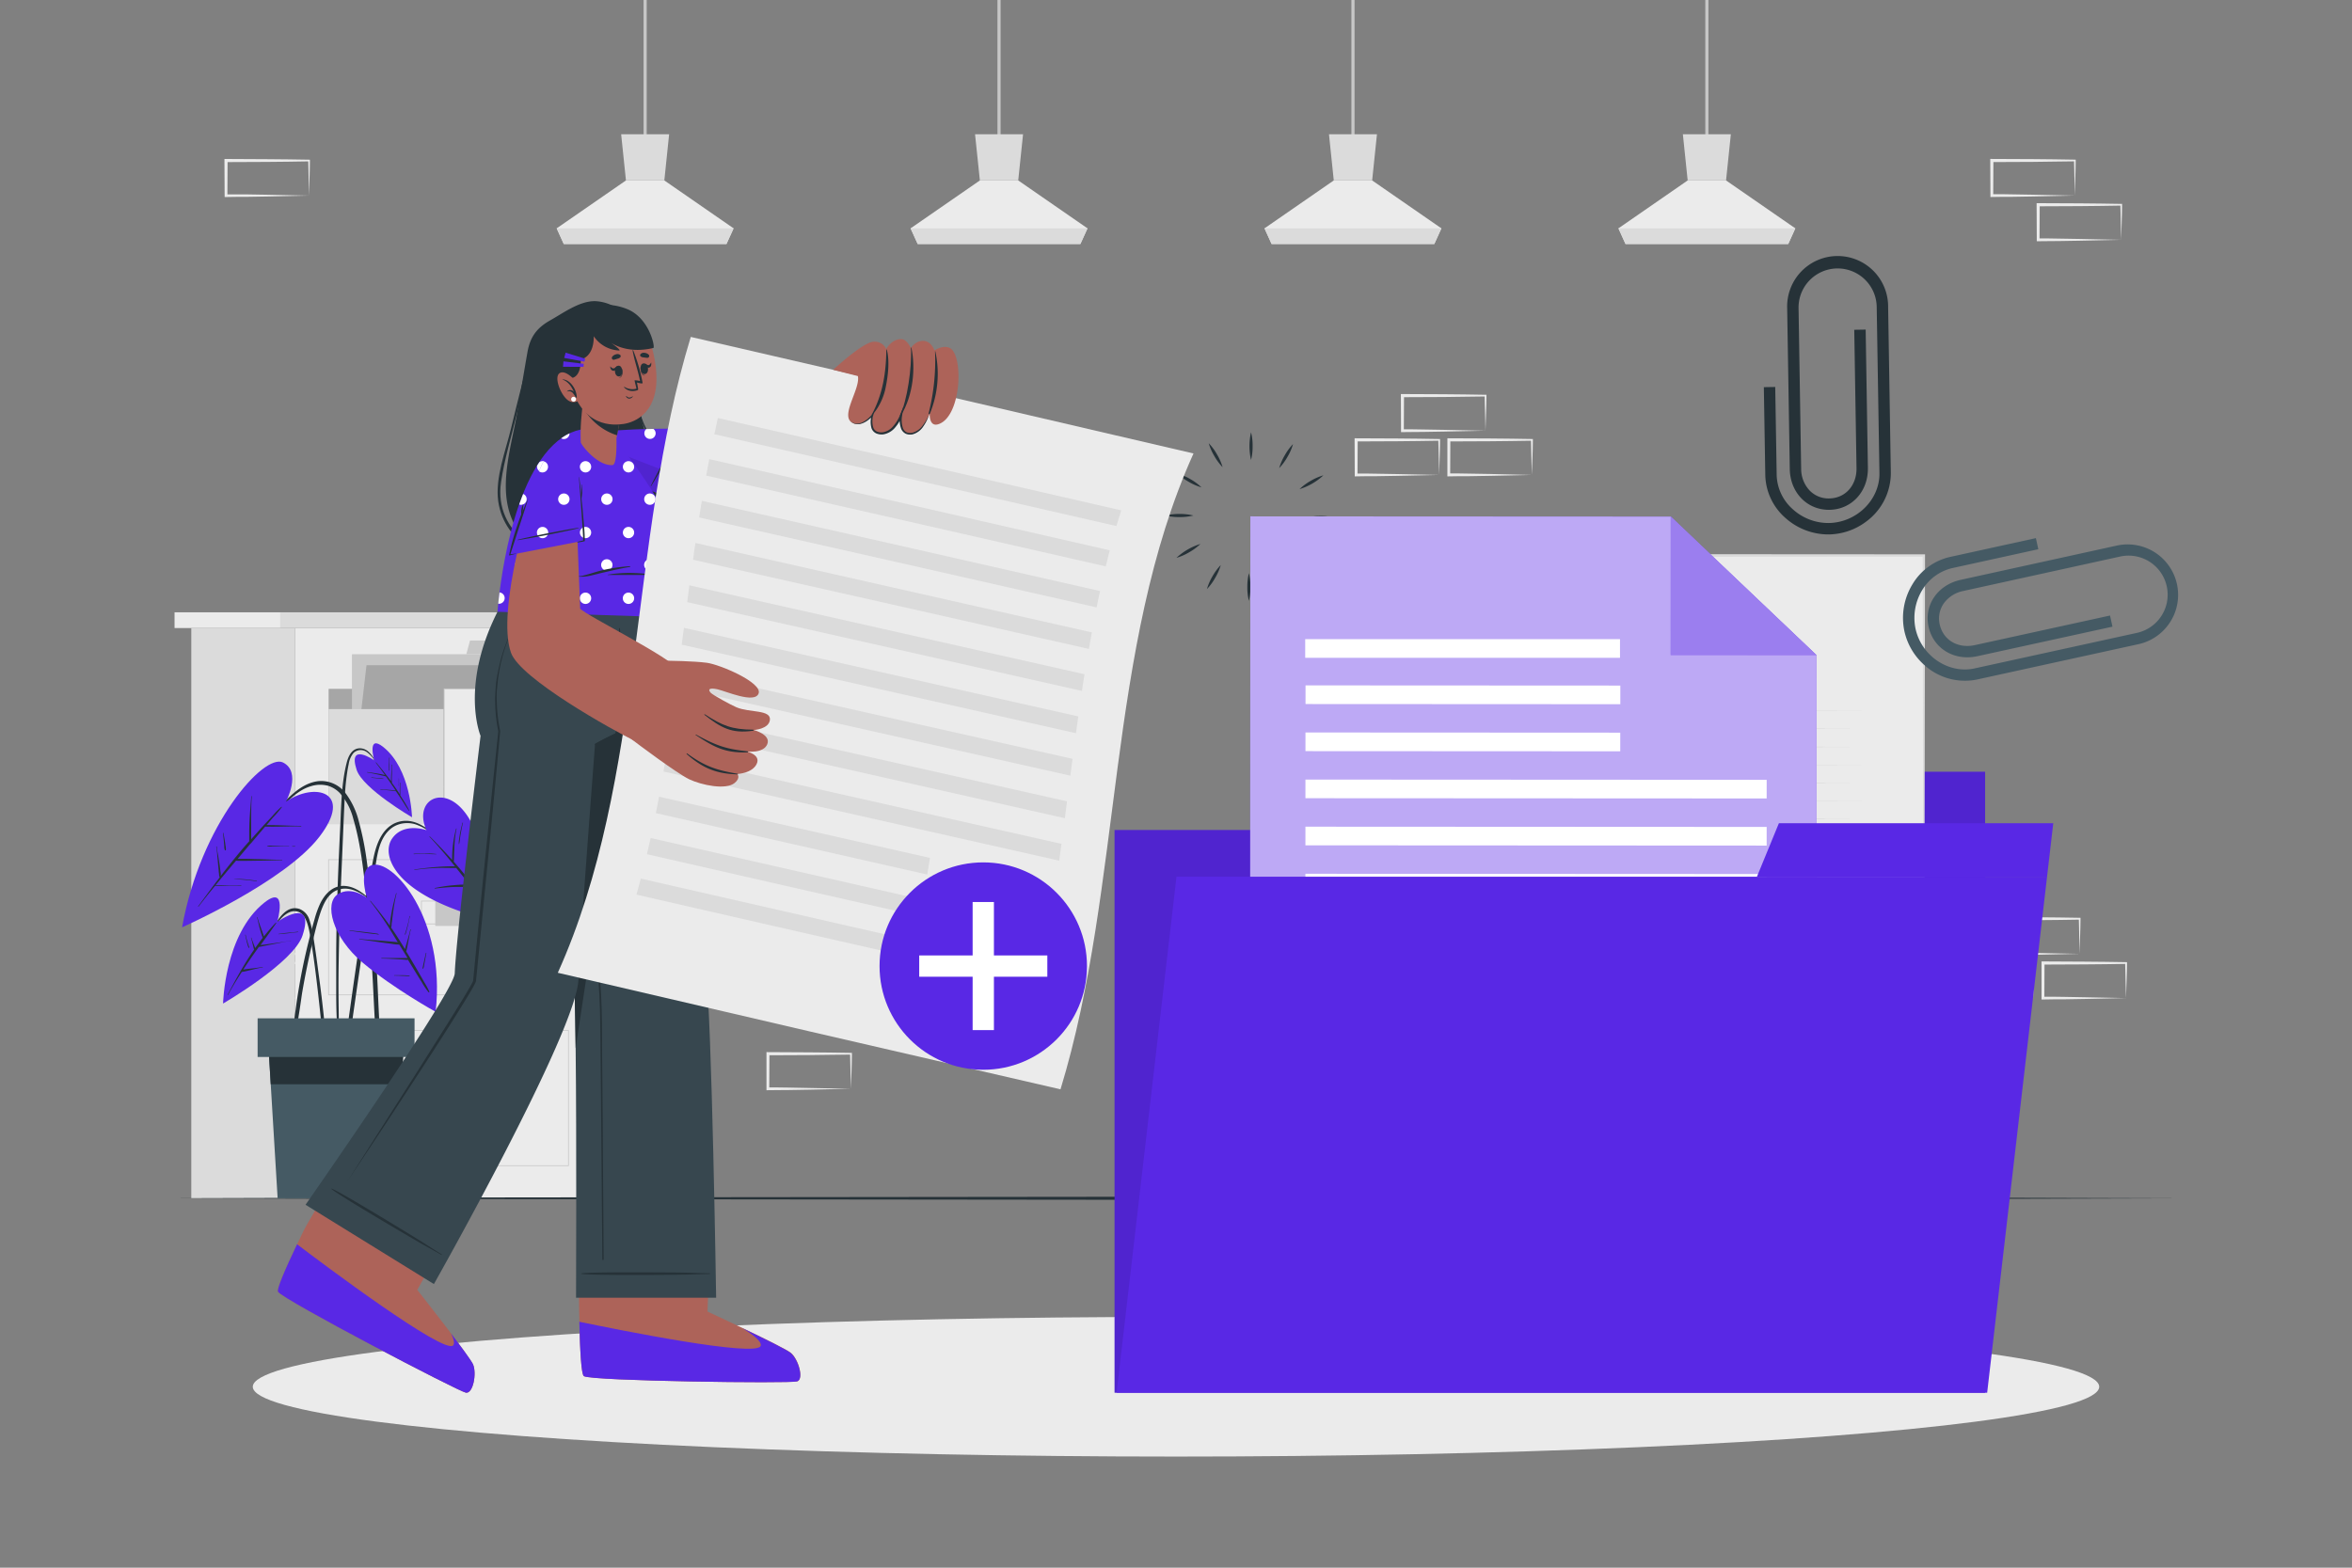 <svg xmlns="http://www.w3.org/2000/svg" viewBox="0 0 750 500"><rect x="0" y="0" width="750" height="500" fill="#808080" stroke="none"/><g id="freepik--background-complete--inject-2"><path d="M663.16,304.22,650,304.5l-6.66.11c-2.22.05-4.46,0-6.69.06h-.44v-.45L636.18,293v-.5h.5l13.24.06c4.41,0,8.83.11,13.24.16h.27V293c0,1.9-.08,3.79-.13,5.66Zm0,0-.14-5.65c0-1.86-.11-3.7-.13-5.54l.27.28c-4.41.05-8.83.16-13.24.16l-13.24.06.5-.5-.06,11.19-.44-.44c2.18,0,4.36,0,6.54.05l6.58.12Z" style="fill:#ebebeb"></path><path d="M648.39,318.33l-13.13.28-6.66.11c-2.22,0-4.46,0-6.69.06h-.45v-.45l-.05-11.19v-.5h.5l13.24.07c4.41,0,8.82.11,13.24.16h.27v.27c0,1.9-.09,3.79-.13,5.66Zm0,0-.14-5.65c0-1.86-.12-3.7-.14-5.54l.28.28c-4.42.05-8.83.16-13.24.16l-13.24.06.5-.5-.06,11.19-.44-.44c2.18,0,4.35,0,6.54.05l6.58.12Z" style="fill:#ebebeb"></path><path d="M113.32,304.22l-13.12.28-6.66.11c-2.23.05-4.47,0-6.7.06H86.4v-.45L86.34,293v-.5h.5l13.24.06c4.41,0,8.83.11,13.24.16h.28V293c0,1.9-.08,3.79-.13,5.66Zm0,0-.14-5.65c-.05-1.86-.11-3.7-.13-5.54l.27.28c-4.41.05-8.83.16-13.24.16l-13.24.06.5-.5,0,11.19-.45-.44c2.18,0,4.36,0,6.55.05L100,304Z" style="fill:#ebebeb"></path><path d="M98.55,318.33l-13.13.28-6.66.11c-2.22,0-4.46,0-6.69.06h-.44v-.45l-.05-11.19v-.5h.5l13.24.07c4.41,0,8.83.11,13.24.16h.28v.27c0,1.9-.08,3.79-.13,5.66Zm0,0-.14-5.65c0-1.86-.11-3.7-.13-5.54l.27.28c-4.41.05-8.83.16-13.24.16l-13.24.06.5-.5-.06,11.19-.44-.44c2.18,0,4.36,0,6.54.05l6.58.12Z" style="fill:#ebebeb"></path><path d="M677.93,318.33l-13.12.28-6.66.11c-2.23,0-4.47,0-6.7.06H651v-.45l0-11.19v-.5h.5l13.24.07c4.41,0,8.83.11,13.24.16h.28v.27c0,1.9-.08,3.79-.13,5.66Zm0,0-.14-5.65c0-1.86-.11-3.7-.13-5.54l.27.28c-4.41.05-8.83.16-13.24.16l-13.24.06.5-.5-.05,11.19-.45-.44c2.18,0,4.36,0,6.55.05l6.58.12Z" style="fill:#ebebeb"></path><path d="M473.69,137.37l-13.13.28-6.66.11c-2.22.05-4.46,0-6.69.06h-.45v-.45l-.05-11.19v-.5h.5l13.24.06c4.41,0,8.83.12,13.24.17H474v.27c0,1.9-.08,3.79-.13,5.65Zm0,0-.14-5.65c-.05-1.87-.12-3.71-.13-5.54l.27.27c-4.41,0-8.83.16-13.24.17l-13.24.06.5-.5-.06,11.19-.44-.45c2.18,0,4.36,0,6.54.06l6.58.11Z" style="fill:#ebebeb"></path><path d="M458.92,151.48l-13.13.28-6.66.11c-2.22,0-4.46,0-6.69.06H432v-.45l-.05-11.19v-.5h.51l13.24.06c4.41,0,8.82.12,13.24.17h.27v.27c0,1.9-.09,3.79-.13,5.65Zm0,0-.14-5.65c0-1.87-.12-3.71-.14-5.54l.28.27c-4.42.05-8.83.16-13.24.17l-13.24.06.5-.5-.06,11.19-.44-.45c2.18,0,4.35,0,6.54.06l6.58.11Z" style="fill:#ebebeb"></path><path d="M488.46,151.48l-13.12.28-6.67.11c-2.22,0-4.46,0-6.69.06h-.44v-.45l0-11.19v-.5h.5l13.24.06c4.41,0,8.83.12,13.24.17h.28v.27c0,1.9-.08,3.79-.13,5.65Zm0,0-.14-5.65c-.05-1.87-.11-3.71-.13-5.54l.27.27c-4.41.05-8.83.16-13.24.17l-13.24.06.5-.5-.05,11.19L462,151c2.18,0,4.36,0,6.55.06l6.57.11Z" style="fill:#ebebeb"></path><path d="M149.67,245.11l-13.13.28-6.66.11c-2.22,0-4.46,0-6.69.05h-.45v-.45l0-11.19v-.5h.5l13.24.06c4.41,0,8.82.11,13.24.16h.27v.27c0,1.9-.09,3.78-.13,5.65Zm0,0-.14-5.66c-.05-1.86-.12-3.7-.14-5.53l.28.27c-4.42.05-8.83.16-13.24.16l-13.24.07.5-.5-.06,11.19-.44-.45c2.18,0,4.36,0,6.54.06l6.58.11Z" style="fill:#ebebeb"></path><path d="M271.34,347.26l-13.13.28-6.66.11c-2.22.05-4.46,0-6.69.06h-.45v-.45l0-11.19v-.5h.5l13.24.07c4.41,0,8.83.11,13.24.16h.27v.27c0,1.9-.08,3.79-.13,5.66Zm0,0-.14-5.65c-.05-1.86-.11-3.71-.13-5.54l.27.28c-4.41,0-8.83.15-13.24.16l-13.24.06.5-.5-.06,11.19-.44-.44c2.18,0,4.36,0,6.54.05L258,347Z" style="fill:#ebebeb"></path><path d="M661.63,62.38l-13.13.28-6.66.11c-2.22,0-4.46,0-6.69.06h-.45v-.45l-.05-11.19v-.5h.5l13.24.06c4.41,0,8.82.12,13.24.17h.27v.27c0,1.9-.08,3.79-.13,5.65Zm0,0-.14-5.65c0-1.87-.12-3.71-.14-5.54l.28.27c-4.42,0-8.83.16-13.24.17l-13.24.06.5-.5-.06,11.19-.44-.45c2.18,0,4.36,0,6.54.06l6.58.11Z" style="fill:#ebebeb"></path><path d="M676.4,76.49l-13.13.28-6.66.11c-2.22.05-4.46,0-6.69.06h-.44v-.45l-.05-11.19v-.5h.5l13.24.06c4.41,0,8.83.12,13.24.17h.28v.27c0,1.9-.08,3.79-.13,5.65Zm0,0-.14-5.65c0-1.87-.11-3.71-.13-5.54l.27.27c-4.41.05-8.83.16-13.24.17l-13.24.06.5-.5-.06,11.19-.44-.45c2.18,0,4.36,0,6.54.06l6.58.11Z" style="fill:#ebebeb"></path><path d="M98.55,62.39l-13.13.28-6.66.11c-2.22,0-4.46,0-6.69.06h-.44v-.45L71.57,51.2v-.5h.5l13.24.07c4.41,0,8.83.11,13.24.16h.28v.27c0,1.9-.08,3.79-.13,5.66Zm0,0-.14-5.65c0-1.86-.11-3.71-.13-5.54l.27.27c-4.41.06-8.83.16-13.24.17l-13.24.06.5-.5-.06,11.19L72.07,62c2.18,0,4.36,0,6.54,0l6.58.11Z" style="fill:#ebebeb"></path><rect x="94.13" y="200.31" width="97.79" height="181.87" transform="translate(286.05 582.49) rotate(180)" style="fill:#ebebeb"></rect><rect x="89.39" y="195.29" width="107.26" height="5.02" transform="translate(286.05 395.6) rotate(180)" style="fill:#dbdbdb"></rect><rect x="55.66" y="195.29" width="33.73" height="5.02" transform="translate(145.05 395.6) rotate(180)" style="fill:#ebebeb"></rect><rect x="61" y="200.31" width="33.13" height="181.87" transform="translate(155.13 582.49) rotate(180)" style="fill:#dbdbdb"></rect><rect x="104.78" y="274.18" width="76.49" height="43.12" transform="translate(286.05 591.48) rotate(180)" style="fill:none;stroke:#c7c7c7;stroke-miterlimit:10;stroke-width:0.25px"></rect><rect x="138.79" y="286.73" width="14.94" height="8.59" transform="translate(292.53 582.05) rotate(180)" style="fill:#c7c7c7"></rect><rect x="134.38" y="287.38" width="14.94" height="7.29" transform="translate(283.7 582.05) rotate(180)" style="fill:none;stroke:#c7c7c7;stroke-miterlimit:10;stroke-width:0.25px"></rect><rect x="104.78" y="328.66" width="76.49" height="43.12" transform="translate(286.05 700.44) rotate(180)" style="fill:none;stroke:#c7c7c7;stroke-miterlimit:10;stroke-width:0.25px"></rect><rect x="138.79" y="341.21" width="14.94" height="8.59" transform="translate(292.53 691.01) rotate(180)" style="fill:#c7c7c7"></rect><rect x="134.38" y="341.86" width="14.94" height="7.29" transform="translate(283.7 691.01) rotate(180)" style="fill:none;stroke:#c7c7c7;stroke-miterlimit:10;stroke-width:0.25px"></rect><rect x="104.78" y="219.7" width="76.49" height="43.12" transform="translate(286.05 482.52) rotate(180)" style="fill:#a6a6a6"></rect><rect x="112.23" y="208.66" width="58.23" height="42.21" style="fill:#c7c7c7"></rect><polygon points="149.88 204.28 170.46 204.28 170.46 208.66 148.7 208.66 149.88 204.28" style="fill:#c7c7c7"></polygon><polygon points="112.38 250.86 170.61 250.86 175.1 212.16 116.87 212.16 112.38 250.86" style="fill:#a6a6a6"></polygon><polygon points="154.99 208.15 175.56 208.15 175.1 212.16 153.34 212.16 154.99 208.15" style="fill:#a6a6a6"></polygon><rect x="141.63" y="219.7" width="76.49" height="43.12" transform="translate(359.74 482.52) rotate(180)" style="fill:#ebebeb;stroke:#c7c7c7;stroke-miterlimit:10;stroke-width:0.25px"></rect><rect x="175.64" y="232.25" width="14.94" height="8.59" transform="translate(366.22 473.09) rotate(180)" style="fill:#c7c7c7"></rect><rect x="171.23" y="232.9" width="14.94" height="7.29" transform="translate(357.39 473.09) rotate(180)" style="fill:none;stroke:#c7c7c7;stroke-miterlimit:10;stroke-width:0.25px"></rect><rect x="104.78" y="226.16" width="36.66" height="36.66" transform="translate(246.22 488.98) rotate(180)" style="fill:#dbdbdb"></rect><line x1="205.72" y1="45.65" x2="205.72" style="fill:none;stroke:#c7c7c7;stroke-miterlimit:10"></line><polygon points="233.93 72.83 231.66 77.82 179.78 77.82 177.51 72.83 199.6 57.55 211.84 57.55 233.93 72.83" style="fill:#ebebeb"></polygon><polygon points="213.37 42.82 211.84 57.55 199.6 57.55 198.07 42.82 213.37 42.82" style="fill:#dbdbdb"></polygon><polygon points="233.92 72.84 231.65 77.82 179.77 77.82 177.51 72.84 233.92 72.84" style="fill:#dbdbdb"></polygon><line x1="318.57" y1="45.65" x2="318.57" style="fill:none;stroke:#c7c7c7;stroke-miterlimit:10"></line><polygon points="346.78 72.83 344.51 77.82 292.63 77.82 290.37 72.83 312.46 57.55 324.69 57.55 346.78 72.83" style="fill:#ebebeb"></polygon><polygon points="326.23 42.82 324.69 57.55 312.46 57.55 310.92 42.82 326.23 42.82" style="fill:#dbdbdb"></polygon><polygon points="346.78 72.84 344.51 77.82 292.63 77.82 290.37 72.84 346.78 72.84" style="fill:#dbdbdb"></polygon><line x1="431.43" y1="45.65" x2="431.43" style="fill:none;stroke:#c7c7c7;stroke-miterlimit:10"></line><polygon points="459.63 72.83 457.37 77.82 405.49 77.82 403.22 72.83 425.31 57.55 437.55 57.55 459.63 72.83" style="fill:#ebebeb"></polygon><polygon points="439.08 42.82 437.55 57.55 425.31 57.55 423.78 42.82 439.08 42.82" style="fill:#dbdbdb"></polygon><polygon points="459.63 72.84 457.36 77.82 405.48 77.82 403.22 72.84 459.63 72.84" style="fill:#dbdbdb"></polygon><line x1="544.28" y1="45.65" x2="544.28" style="fill:none;stroke:#c7c7c7;stroke-miterlimit:10"></line><polygon points="572.49 72.83 570.22 77.82 518.34 77.82 516.08 72.83 538.16 57.55 550.4 57.55 572.49 72.83" style="fill:#ebebeb"></polygon><polygon points="551.93 42.82 550.4 57.55 538.16 57.55 536.63 42.82 551.93 42.82" style="fill:#dbdbdb"></polygon><polygon points="572.49 72.84 570.22 77.82 518.34 77.82 516.08 72.84 572.49 72.84" style="fill:#dbdbdb"></polygon></g><g id="freepik--Floor--inject-2"><polygon points="54.31 382.18 134.48 381.94 214.65 381.85 375 381.68 535.35 381.85 615.52 381.94 695.69 382.18 615.52 382.43 535.35 382.51 375 382.68 214.65 382.51 134.48 382.42 54.31 382.18" style="fill:#263238"></polygon></g><g id="freepik--Shadow--inject-2"><ellipse cx="375" cy="442.29" rx="294.39" ry="22.27" style="fill:#ebebeb"></ellipse></g><g id="freepik--Plant--inject-2"><path d="M140.89,268.38c-3.6-3.53-8.25-7.79-13.76-6.27-5.17,1.43-7.16,7.08-8.08,11.79-1.2,6.07-2.13,12.2-3.09,18.31s-1.89,12.35-2.78,18.54c-.5,3.49-1,7-1.48,10.47-.25,1.74-.49,3.49-.73,5.23s-.52,3.43-.62,5.15c0,.55.84.63,1,.11.66-2.91.94-5.94,1.37-8.89L114,313.9c.86-5.9,1.76-11.8,2.65-17.7s1.81-11.8,2.75-17.7c.8-5,1.17-11.2,5.61-14.5a8.55,8.55,0,0,1,8.28-.78c2.92,1.12,5.25,3.2,7.53,5.27A.07.07,0,0,0,140.89,268.38Z" style="fill:#263238"></path><path d="M136,264.77s-7.35-2.64-11,2.73.71,19,34.22,26.73A94.64,94.64,0,0,0,151.13,264C144,248.28,131.15,254.21,136,264.77Z" style="fill:#5928E5"></path><path d="M157.27,292a29.34,29.34,0,0,0-1.69-2.72c-.56-.86-1.13-1.72-1.7-2.58l-1.31-1.92c0-.15,0-.31.06-.47l.12-.88c.08-.62.17-1.25.26-1.88s.2-1.24.32-1.87a9.37,9.37,0,0,1,.44-2c0-.1-.14-.15-.15,0a7.29,7.29,0,0,1-.3,1.11c-.08.28-.15.56-.22.84-.17.64-.32,1.28-.46,1.92s-.25,1.18-.35,1.78c0,.28-.09.57-.13.86-.6-.86-1.2-1.7-1.83-2.53-1.78-2.34-3.66-4.6-5.61-6.8,0,0,0,0,0-.06.17-3.52.09-7,.87-10.47,0-.09-.12-.14-.14-.05a35.73,35.73,0,0,0-1.26,10c-.69-.78-1.4-1.56-2.11-2.32-1.64-1.76-3.3-3.49-5-5.18-.07-.07-.17,0-.11.11,2.83,3,5.51,6.2,8.12,9.42a59.81,59.81,0,0,0-6.13.23c-2.27.17-4.52.46-6.78.77-.1,0-.07.16,0,.15a64,64,0,0,1,6.77-.61c2.19-.09,4.36,0,6.55,0,1.41,1.75,2.81,3.52,4.18,5.29h-.31c-.51,0-1,0-1.54,0-1,0-2,.09-3,.17a46.23,46.23,0,0,0-6.19.93.08.08,0,0,0,0,.15c2.06-.23,4.12-.43,6.19-.5,1,0,2,0,3,0h1.54a2,2,0,0,0,.84-.08c.9,1.17,1.81,2.34,2.7,3.52.71.93,1.41,1.88,2.1,2.83s1.34,2,2.12,2.95C157.2,292.15,157.3,292.07,157.27,292Z" style="fill:#263238"></path><path d="M139.17,272.39a21.48,21.48,0,0,0-3.58-.18c-1.2,0-2.4,0-3.59.08a.08.08,0,1,0,0,.15c1.21-.09,2.42-.11,3.64-.09s2.34.13,3.52.1C139.2,272.44,139.21,272.39,139.17,272.39Z" style="fill:#263238"></path><path d="M149.69,275.09c.13-1.15.28-2.3.52-3.42,0-.11-.13-.15-.15,0-.17,1.13-.39,2.25-.55,3.38-.09.56-.16,1.13-.23,1.69a7.22,7.22,0,0,0-.14,1.6.1.1,0,0,0,.2,0,10.45,10.45,0,0,0,.17-1.59C149.56,276.17,149.62,275.63,149.69,275.09Z" style="fill:#263238"></path><path d="M147.48,262.41c-.29,1.11-.58,2.24-.79,3.37-.1.58-.19,1.15-.27,1.73a7.48,7.48,0,0,0-.11,1.7s.07,0,.09,0a9.65,9.65,0,0,0,.26-1.61c.08-.56.16-1.11.26-1.67.2-1.17.41-2.32.71-3.47C147.65,262.36,147.51,262.31,147.48,262.41Z" style="fill:#263238"></path><path d="M103.85,330.37c-.18-2.11-.39-4.22-.61-6.33q-.66-6.26-1.51-12.5c-.56-4.14-1.09-8.3-1.76-12.43a31,31,0,0,0-1.28-5.65,5.36,5.36,0,0,0-3.13-3.53c-3.94-1.36-6.6,2.73-8.19,5.62-.05.09.08.15.13.07,1-1.36,3.59-5.21,6.58-5,2,.12,3.62,1.54,4.59,6.56,2.41,12.5,4.58,37.88,4.83,39.54.13.87.75.84.76-.11C104.27,334.51,104,332.43,103.85,330.37Z" style="fill:#263238"></path><path d="M88.43,294s3.45-12.17-4.17-6.09C71.58,298,71.13,320.07,71.13,320.07S93.67,307,96.48,298.34C100.65,285.48,88.43,294,88.43,294Z" style="fill:#5928E5"></path><path d="M92.7,300c-1.77.36-3.56.59-5.35.85l-2.54.36-1.72.2c1.68-2.31,3.37-4.62,5-7,.06-.09-.08-.18-.15-.11a53.91,53.91,0,0,0-3.77,4.35l-1-2.82c-.39-1.09-.8-2.18-1.08-3.3,0-.1-.17,0-.14,0,.31,1.12.52,2.26.82,3.37s.62,2.15,1,3.2c-.82,1.07-1.62,2.17-2.39,3.28-.38-1.1-.87-2.16-1.21-3.28,0-.09-.17-.05-.14,0,.4,1.24.62,2.52,1,3.76q-.78,1.14-1.53,2.28c-.91,1.41-1.77,2.84-2.61,4.28a.33.33,0,0,0-.19.34c-1.43,2.46-2.78,5-4.12,7.49,0,.08.09.16.13.07,1.34-2.49,2.83-4.92,4.38-7.3h0a3.26,3.26,0,0,1,.73-.14l.78-.17,1.74-.42c1.14-.29,2.27-.56,3.44-.76.09,0,0-.16-.05-.14-1.36.26-2.73.41-4.11.57-.65.08-1.3.16-1.95.26l-.09,0c.81-1.23,1.63-2.46,2.46-3.66s1.66-2.37,2.51-3.54c.78-.11,1.56-.31,2.33-.46l2.62-.51c1.74-.34,3.48-.74,5.23-1C92.84,300.1,92.8,300,92.7,300Z" style="fill:#263238"></path><path d="M79.15,301.17l-.3-1a20.31,20.31,0,0,1-.52-2c0-.09-.16-.05-.14,0,.14.69.31,1.38.46,2.06a14.16,14.16,0,0,0,.59,2,.14.14,0,0,0,.26-.08C79.4,301.85,79.27,301.51,79.15,301.17Z" style="fill:#263238"></path><path d="M95,297.15c-1,.16-2.07.23-3.1.32s-2.07.23-3.1.39c-.06,0-.06.09,0,.09,1-.07,2.07-.15,3.1-.29s2.06-.29,3.1-.36C95.11,297.3,95.1,297.14,95,297.15Z" style="fill:#263238"></path><path d="M120.44,315c-.4-9-1-17.9-1.87-26.82-.45-4.45-.95-8.89-1.58-13.31A95.59,95.59,0,0,0,114.43,262a25,25,0,0,0-4.29-9.08,9.75,9.75,0,0,0-8.66-3.78c-3.92.48-7.08,2.95-9.81,5.64-3.06,3-5.87,6.3-8.71,9.52q-1.08,1.22-2.13,2.46c-.07.07,0,.17.11.1,2.77-3.19,5.65-6.28,8.67-9.24,2.79-2.74,5.66-5.73,9.52-6.86a9.82,9.82,0,0,1,5.53-.13,8.88,8.88,0,0,1,3.78,2.39,19.83,19.83,0,0,1,4.26,8.29c2.41,8.23,3.27,16.87,4.16,25.37s1.53,17.3,2,26,.78,17.45,1.62,26.15c.1,1.07.24,2.14.38,3.21.09.72,1.21.72,1.15,0C121.25,333,120.84,324,120.44,315Z" style="fill:#263238"></path><path d="M91.18,255.7s5.11-9.47-.93-12.51S64,262.74,58.06,295.76c0,0,32.68-14.45,43.77-28.86S100.35,249.32,91.18,255.7Z" style="fill:#5928E5"></path><path d="M96,263.4c-3.67,0-7.33-.28-11-.25L87,260.78a33.59,33.59,0,0,0,2.87-3.33c0-.08-.06-.19-.13-.13A27.12,27.12,0,0,0,87,260.11l-2.75,2.94c-1.4,1.52-2.77,3.06-4.15,4.61v-2.37c0-1.25,0-2.49,0-3.74,0-2.52,0-5.06.19-7.58,0-.1-.14-.09-.15,0-.17,2.53-.44,5.06-.56,7.59-.06,1.25-.09,2.49-.11,3.74,0,.64,0,1.29,0,1.93,0,.35,0,.72,0,1.08l-.65.72c-2.93,3.35-5.72,6.82-8.43,10.34,0-.19,0-.39,0-.58,0-.39-.09-.78-.13-1.17-.09-.84-.21-1.68-.34-2.52s-.24-1.57-.37-2.36a27,27,0,0,1-.43-2.67.08.08,0,1,0-.15,0,24.34,24.34,0,0,1,.31,2.69c.07.81.15,1.62.22,2.43s.15,1.62.23,2.42c0,.39.07.78.12,1.17,0,.19,0,.39.07.58a1,1,0,0,0,.15.46l-1.39,1.83c-1.85,2.45-3.67,4.93-5.49,7.41-.06.07.05.18.11.1,1.72-2.25,3.49-4.45,5.29-6.64,1.34.06,2.71,0,4.06-.06s2.83,0,4.25,0c.1,0,.09-.15,0-.15-1.42,0-2.84,0-4.25,0s-2.61,0-3.91,0c1.58-1.93,3.18-3.83,4.78-5.74l1.76-2.08a8.16,8.16,0,0,0,1.64.06h1.93l3.62-.05c2.49,0,5-.13,7.48-.13a.07.07,0,0,0,0-.15c-2.5,0-5-.14-7.49-.2-1.21,0-2.42-.08-3.63-.09l-1.93,0c-.37,0-.74,0-1.12,0q2.06-2.44,4.12-4.88A.24.24,0,0,0,80,269c1.34-1.58,2.67-3.16,4-4.72.18-.22.37-.43.56-.64,3.81.12,7.61-.13,11.41-.06A.07.07,0,0,0,96,263.4Z" style="fill:#263238"></path><path d="M94.1,269.89h-.89c-.09,0-.08.13,0,.14h.89C94.2,270,94.2,269.89,94.1,269.89Z" style="fill:#263238"></path><path d="M92.12,269.9c-1.17,0-2.35,0-3.53-.07l-1.76-.06a6.42,6.42,0,0,0-1.64,0c-.06,0,0,.1,0,.11a6.49,6.49,0,0,0,1.65.12l1.76,0c1.18,0,2.35,0,3.53,0C92.23,270.05,92.22,269.9,92.12,269.9Z" style="fill:#263238"></path><path d="M81.85,280.93a48.56,48.56,0,0,0-7.22-.65s0,.05,0,.05c2.4.23,4.8.36,7.19.75C81.91,281.09,82,280.94,81.85,280.93Z" style="fill:#263238"></path><path d="M72,270.42c0-.21,0-.42-.08-.63-.06-.48-.13-1-.21-1.42-.14-.9-.29-1.79-.46-2.68a.08.08,0,0,0-.15,0c.11.92.21,1.85.3,2.78,0,.45.07.91.11,1.36a3.7,3.7,0,0,0,.19,1.29.17.17,0,0,0,.31,0A1.73,1.73,0,0,0,72,270.42Z" style="fill:#263238"></path><path d="M120.12,243.54c-1.17-2.18-2.66-5-5.58-4.87-2.41.15-3.5,2.61-4,4.64-1.59,6.29-1.71,12.92-2,19.37-.65,13.62-1.24,27.25-1.33,40.89q0,5.67,0,11.34c0,3.85,0,7.73.27,11.58a.28.28,0,0,0,.56,0c0-3.3-.09-6.6-.1-9.9s0-6.44.06-9.65q.15-9.78.52-19.55c.24-6.48.53-12.95.8-19.42.14-3.24.27-6.47.42-9.71s.28-6.27.64-9.38c.2-1.75.45-3.5.82-5.22a7.21,7.21,0,0,1,1.51-3.49,3.3,3.3,0,0,1,4.26-.31,9.15,9.15,0,0,1,3,3.77C120,243.71,120.16,243.63,120.12,243.54Z" style="fill:#263238"></path><path d="M119.33,242.5s-2.4-8.48,2.9-4.24c8.83,7.06,9.15,22.4,9.15,22.4s-15.7-9.12-17.66-15.13C110.82,236.57,119.33,242.5,119.33,242.5Z" style="fill:#5928E5"></path><path d="M128.07,254.37c-.14-.23-.29-.46-.44-.69a4.45,4.45,0,0,0,0-.73c0-.36,0-.73,0-1.09,0-.72,0-1.43.08-2.15,0-.09-.15-.09-.15,0q-.06,1-.09,2.1l0,1.06c0,.14,0,.29,0,.45-.62-1-1.25-1.9-1.91-2.84l-.58-.8a16.94,16.94,0,0,1,0-2.76c0-1,0-2,.06-3,0-.09-.15-.09-.15,0,0,1-.08,2-.13,3.07a20,20,0,0,0-.06,2.19c-1.52-2.06-3.12-4.05-4.75-6-.06-.06-.17,0-.12.1,1,1.27,2,2.58,2.92,3.91-1.85-.43-3.72-.68-5.6-.95-.1,0-.13.13,0,.14,2,.3,3.94.8,5.9,1.24h0c.75,1.06,1.5,2.12,2.24,3.19.3.43.59.88.89,1.31H126l-.61-.08c-.43-.05-.87-.09-1.31-.12-.9-.07-1.81-.12-2.71-.17-.1,0-.1.15,0,.15.89,0,1.78.09,2.67.18l1.4.17.62.08.18,0c.5.75,1,1.49,1.51,2.23.88,1.31,1.67,2.71,2.62,4a.07.07,0,0,0,.12-.08A40.52,40.52,0,0,0,128.07,254.37Z" style="fill:#263238"></path><path d="M124.16,244.8c0-.33,0-.66,0-1a16.08,16.08,0,0,1,.08-2.08c0-.11-.14-.12-.15,0,0,.68-.07,1.37-.1,2.05,0,.35,0,.69,0,1v.48a1.34,1.34,0,0,0,0,.49.07.07,0,0,0,.13,0,1.78,1.78,0,0,0,0-.46C124.17,245.14,124.16,245,124.16,244.8Z" style="fill:#263238"></path><path d="M122.22,248.31c-.58-.1-1.18-.13-1.77-.18s-1.29-.11-1.94-.2a.08.08,0,1,0,0,.15c1.24.08,2.47.3,3.71.35A.06.06,0,0,0,122.22,248.31Z" style="fill:#263238"></path><path d="M127.16,248.36c0,.06,0,.25,0,.33v.86c0,.2,0,.4,0,.6a1.25,1.25,0,0,0,0,.51s0,0,.06,0a.48.48,0,0,0,0-.24v-1.74c0-.08,0-.25,0-.32S127.05,248.22,127.16,248.36Z" style="fill:#263238"></path><path d="M120.48,288.76c-3.3-2.47-6.27-6-10.71-6.21-3.67-.15-6.23,2.61-7.7,5.69a31.4,31.4,0,0,0-1.8,5.06c-.66,2.32-1.29,4.65-1.87,7-1.15,4.61-2.14,9.25-2.94,13.93-.45,2.61-.86,5.23-1.19,7.85a64,64,0,0,0-.77,8,.42.42,0,0,0,.82.09c.44-2.2.63-4.46,1-6.68s.67-4.46,1-6.69c.76-4.44,1.63-8.88,2.63-13.27,1-4.16,1.88-8.38,3.22-12.42,1-2.9,2.5-6.29,5.64-7.33,4.76-1.59,9.09,2.45,12.58,5.06C120.45,288.93,120.56,288.82,120.48,288.76Z" style="fill:#263238"></path><path d="M117.06,286.39s-3-8.69,1.36-10.39c6.6-2.56,23.87,16.89,20.49,46.7,0,0-13.34-7.35-23.2-15.62s-12.37-19.07-8-21.87S117.06,286.39,117.06,286.39Z" style="fill:#5928E5"></path><path d="M136.92,316.31a23.53,23.53,0,0,0-1.61-3c-.56-1-1.13-2-1.72-3-1.15-2-2.29-3.93-3.46-5.87-.19-.32-.39-.63-.58-.94,0-.12,0-.24.07-.35.07-.29.13-.58.2-.87.14-.64.26-1.3.38-2,.24-1.27.46-2.56.8-3.82,0-.09-.13-.12-.15,0-.27,1.27-.67,2.53-1,3.77-.18.62-.38,1.23-.54,1.85-.06.21-.11.43-.17.64-1.42-2.33-2.86-4.64-4.42-6.88a3.26,3.26,0,0,0,.16-.95c0-.44.1-.87.15-1.31.11-1,.23-2,.37-2.94a55.62,55.62,0,0,1,1.05-5.71c0-.09-.13-.12-.15,0-.48,1.87-1,3.75-1.35,5.65-.18.94-.34,1.87-.47,2.81-.06.48-.11.95-.16,1.42,0,.14,0,.28,0,.43-.48-.68-1-1.35-1.46-2-1.53-2-3.1-4-4.7-5.92-.06-.07-.18,0-.12.09a105,105,0,0,1,7.5,11c.44.7.87,1.4,1.3,2.11l-.43-.06c-.56-.07-1.12-.1-1.68-.16l-3.37-.29c-2.25-.18-4.5-.31-6.75-.55-.09,0-.12.13,0,.14,2.27.26,4.53.63,6.8.95,1.11.16,2.22.31,3.34.45a12.65,12.65,0,0,0,2.57.26l2.65,4.31a5.88,5.88,0,0,0-.6,0H126c-1.45,0-2.89,0-4.34,0-.1,0-.08.15,0,.15,1.47,0,2.93.09,4.4.17l2.08.12,1,.08a2,2,0,0,0,.92,0c.75,1.22,1.51,2.44,2.25,3.66s1.39,2.25,2.11,3.37a26,26,0,0,0,2.26,3.39C136.83,316.45,137,316.4,136.92,316.31Z" style="fill:#263238"></path><path d="M130.56,292.22a20.94,20.94,0,0,1-.6,2.83c-.24,1-.53,1.93-.84,2.87a.1.1,0,1,0,.18.06c.3-.94.56-1.89.79-2.84s.38-1.94.62-2.89C130.73,292.15,130.57,292.12,130.56,292.22Z" style="fill:#263238"></path><path d="M120.75,298a1.09,1.09,0,0,0-.72-.27l-1.26-.17c-.78-.11-1.57-.19-2.35-.29-1.62-.19-3.25-.34-4.88-.55-.09,0-.12.14,0,.15,1.53.19,3.06.42,4.59.62l2.25.29,1.08.12a4.24,4.24,0,0,1,1.24.21C120.75,298.19,120.81,298.09,120.75,298Z" style="fill:#263238"></path><path d="M130.53,311.15c-.76-.07-1.54-.09-2.31-.12l-1.16,0-.56,0a3.54,3.54,0,0,1-.73,0c-.11,0-.12.17,0,.15a3.11,3.11,0,0,1,.68,0l.6,0,1.17.07c.76,0,1.54.09,2.31.09A.08.08,0,0,0,130.53,311.15Z" style="fill:#263238"></path><path d="M135.24,307.81c.09-.43.17-.87.25-1.31.16-.86.31-1.72.47-2.57a.08.08,0,0,0-.15,0c-.19.84-.37,1.67-.56,2.51-.1.42-.19.84-.28,1.26l-.12.58a1.57,1.57,0,0,0-.07.61c0,.07.12.13.17.06A3.2,3.2,0,0,0,135.24,307.81Z" style="fill:#263238"></path><polygon points="128.75 333.5 128.01 345.82 125.82 382.18 88.53 382.18 86.33 345.82 85.59 333.5 128.75 333.5" style="fill:#455a64"></polygon><polygon points="128.75 333.5 128.01 345.82 86.33 345.82 85.59 333.5 128.75 333.5" style="fill:#263238"></polygon><rect x="82.15" y="324.78" width="50.04" height="12.33" style="fill:#455a64"></rect></g><g id="freepik--Folder--inject-2"><rect x="355.41" y="264.72" width="277.6" height="179.48" style="fill:#5928E5"></rect><polygon points="545.53 246.13 633.01 246.13 633.01 264.72 540.5 264.72 545.53 246.13" style="fill:#5928E5"></polygon><g style="opacity:0.1"><rect x="355.41" y="264.72" width="277.6" height="179.48"></rect><polygon points="545.53 246.13 633.01 246.13 633.01 264.72 540.5 264.72 545.53 246.13"></polygon></g><path d="M398.93,146.7a19.51,19.51,0,0,1,0-8.82,17,17,0,0,1,.5,4.41A17.45,17.45,0,0,1,398.93,146.7Z" style="fill:#263238"></path><path d="M407.91,149.29a17.42,17.42,0,0,1,1.77-4.07,17.13,17.13,0,0,1,2.63-3.57,17,17,0,0,1-1.77,4.07A17.29,17.29,0,0,1,407.91,149.29Z" style="fill:#263238"></path><path d="M414.4,156a17.38,17.38,0,0,1,3.56-2.64A17.88,17.88,0,0,1,422,151.6,19.55,19.55,0,0,1,414.4,156Z" style="fill:#263238"></path><path d="M416.65,165.09a17.79,17.79,0,0,1,4.4-.5,17,17,0,0,1,4.41.5,17.85,17.85,0,0,1-4.4.5A17.46,17.46,0,0,1,416.65,165.09Z" style="fill:#263238"></path><path d="M414.06,174.08a17.4,17.4,0,0,1,4.07,1.76,17.72,17.72,0,0,1,3.57,2.64,19.78,19.78,0,0,1-7.64-4.4Z" style="fill:#263238"></path><path d="M407.33,180.56a17.82,17.82,0,0,1,2.64,3.57,17.35,17.35,0,0,1,1.77,4.06,19.51,19.51,0,0,1-4.41-7.63Z" style="fill:#263238"></path><path d="M398.25,182.81a19.51,19.51,0,0,1,0,8.82,17,17,0,0,1-.5-4.41A17.45,17.45,0,0,1,398.25,182.81Z" style="fill:#263238"></path><path d="M389.27,180.22a17.42,17.42,0,0,1-1.77,4.07,17.09,17.09,0,0,1-2.63,3.58,17.5,17.5,0,0,1,1.77-4.08A18.05,18.05,0,0,1,389.27,180.22Z" style="fill:#263238"></path><path d="M382.79,173.49a17.72,17.72,0,0,1-3.57,2.64,17,17,0,0,1-4.07,1.78,19.83,19.83,0,0,1,7.64-4.42Z" style="fill:#263238"></path><path d="M380.54,164.42a17.93,17.93,0,0,1-4.41.5,17.45,17.45,0,0,1-4.41-.49,17.47,17.47,0,0,1,4.41-.51A17.93,17.93,0,0,1,380.54,164.42Z" style="fill:#263238"></path><path d="M383.12,155.44a17.61,17.61,0,0,1-4.07-1.77,18.05,18.05,0,0,1-3.57-2.63,17.4,17.4,0,0,1,4.07,1.76A17.17,17.17,0,0,1,383.12,155.44Z" style="fill:#263238"></path><path d="M389.86,149a17.38,17.38,0,0,1-2.64-3.56,17,17,0,0,1-1.78-4.07,17.17,17.17,0,0,1,2.64,3.57A17.8,17.8,0,0,1,389.86,149Z" style="fill:#263238"></path><rect x="432.93" y="177.18" width="180.55" height="231.76" style="fill:#ebebeb"></rect><path d="M613.47,408.94l-180.54.32h-.32v-.32l-.17-231.76v-.49h.49l180.54.11h.38v.38Zm0,0-.37-231.76.37.37-180.54.12.49-.49-.18,231.76-.31-.31Z" style="fill:#dbdbdb"></path><polygon points="452.68 226.71 523.2 226.53 593.72 226.71 523.2 226.89 452.68 226.71" style="fill:#c7c7c7"></polygon><polygon points="452.68 232.46 523.2 232.28 593.72 232.46 523.2 232.64 452.68 232.46" style="fill:#c7c7c7"></polygon><polygon points="452.68 238.22 523.2 238.04 593.72 238.22 523.2 238.39 452.68 238.22" style="fill:#c7c7c7"></polygon><polygon points="452.68 243.97 523.2 243.79 593.72 243.97 523.2 244.15 452.68 243.97" style="fill:#c7c7c7"></polygon><polygon points="452.68 249.72 523.2 249.54 593.72 249.72 523.2 249.9 452.68 249.72" style="fill:#c7c7c7"></polygon><polygon points="452.68 255.47 523.2 255.29 593.72 255.47 523.2 255.65 452.68 255.47" style="fill:#c7c7c7"></polygon><polygon points="452.68 261.22 523.2 261.04 593.72 261.22 523.2 261.4 452.68 261.22" style="fill:#c7c7c7"></polygon><polygon points="452.68 266.97 523.2 266.8 593.72 266.97 523.2 267.15 452.68 266.97" style="fill:#c7c7c7"></polygon><polygon points="452.68 272.73 523.2 272.55 593.72 272.73 523.2 272.9 452.68 272.73" style="fill:#c7c7c7"></polygon><polygon points="452.68 278.48 523.2 278.3 593.72 278.48 523.2 278.65 452.68 278.48" style="fill:#c7c7c7"></polygon><polygon points="452.68 284.23 523.2 284.05 593.72 284.23 523.2 284.41 452.68 284.23" style="fill:#c7c7c7"></polygon><polygon points="452.68 289.98 523.2 289.8 593.72 289.98 523.2 290.16 452.68 289.98" style="fill:#c7c7c7"></polygon><polygon points="452.68 295.73 523.2 295.55 593.72 295.73 523.2 295.91 452.68 295.73" style="fill:#c7c7c7"></polygon><polygon points="452.68 301.48 523.2 301.31 593.72 301.48 523.2 301.66 452.68 301.48" style="fill:#c7c7c7"></polygon><polygon points="452.68 307.23 523.2 307.06 593.72 307.23 523.2 307.41 452.68 307.23" style="fill:#c7c7c7"></polygon><rect x="467.59" y="289.8" width="10.7" height="24.14" style="fill:#5928E5"></rect><rect x="487.43" y="276.93" width="10.7" height="37.01" style="fill:#5928E5"></rect><rect x="507.27" y="262.51" width="10.7" height="51.43" style="fill:#5928E5"></rect><rect x="527.12" y="256.32" width="10.7" height="57.62" style="fill:#5928E5"></rect><rect x="546.96" y="245.29" width="10.7" height="68.65" style="fill:#5928E5"></rect><rect x="566.8" y="234.39" width="10.7" height="79.55" style="fill:#5928E5"></rect><path d="M456.5,222.68l.28,22.81.19,22.82c.13,15.21.17,30.42.2,45.63l-.67-.66,34.31,0,34.3.08,34.31.22,34.3.39-34.3.39-34.31.22-34.3.08-34.31,0h-.66v-.66c0-15.21.06-30.42.19-45.63l.2-22.82Z" style="fill:#c7c7c7"></path><rect x="467.59" y="318.76" width="10.7" height="0.97" style="fill:#c7c7c7"></rect><rect x="487.43" y="318.76" width="10.7" height="0.97" style="fill:#c7c7c7"></rect><rect x="507.27" y="318.76" width="10.7" height="0.97" style="fill:#c7c7c7"></rect><rect x="527.12" y="318.76" width="10.7" height="0.97" style="fill:#c7c7c7"></rect><rect x="546.96" y="318.76" width="10.7" height="0.97" style="fill:#c7c7c7"></rect><rect x="566.8" y="318.76" width="10.7" height="0.97" style="fill:#c7c7c7"></rect><path d="M468.8,292.85a129.4,129.4,0,0,0,15.62-1.19,153.52,153.52,0,0,0,15.39-2.77,133.15,133.15,0,0,0,29.39-10.35,104.57,104.57,0,0,0,25.67-17.49l1.45-1.31,1.37-1.39,2.73-2.79c1.68-2,3.49-3.86,5-6a106.41,106.41,0,0,0,8.76-13l.09,0a93.32,93.32,0,0,1-18.59,25.27,92,92,0,0,1-12.22,10,104.32,104.32,0,0,1-13.61,8,133,133,0,0,1-61.07,13Z" style="fill:#263238"></path><polygon points="577.23 244.06 575.75 244.43 573.93 237.13 566.78 239.48 566.31 238.03 575.01 235.17 577.23 244.06" style="fill:#263238"></polygon><rect x="449.66" y="349.82" width="147.08" height="5.95" transform="translate(1046.4 705.6) rotate(180)" style="fill:#dbdbdb"></rect><rect x="449.66" y="364.84" width="82.8" height="5.95" transform="translate(982.13 735.64) rotate(180)" style="fill:#dbdbdb"></rect><rect x="481.8" y="202.79" width="82.8" height="5.95" transform="translate(1046.4 411.53) rotate(180)" style="fill:#dbdbdb"></rect><polygon points="579.14 396.54 398.59 396.45 398.71 164.69 532.76 164.76 579.23 208.94 579.14 396.54" style="fill:#5928E5"></polygon><polygon points="579.14 396.54 398.59 396.45 398.71 164.69 532.76 164.76 579.23 208.94 579.14 396.54" style="fill:#fff;opacity:0.6"></polygon><polygon points="532.76 164.76 579.23 208.94 532.74 208.92 532.76 164.76" style="fill:#5928E5"></polygon><polygon points="532.76 164.76 579.23 208.94 532.74 208.92 532.76 164.76" style="fill:#fff;opacity:0.4"></polygon><rect x="416.3" y="203.61" width="100.38" height="5.95" transform="matrix(-1, 0, 0, -1, 932.88, 413.41)" style="fill:#fff"></rect><rect x="416.29" y="218.63" width="100.38" height="5.95" transform="translate(932.86 443.45) rotate(-179.97)" style="fill:#fff"></rect><rect x="416.29" y="233.65" width="100.38" height="5.95" transform="translate(932.83 473.49) rotate(-179.97)" style="fill:#fff"></rect><rect x="416.28" y="248.69" width="147.08" height="5.95" transform="translate(979.5 503.57) rotate(-179.97)" style="fill:#fff"></rect><rect x="416.27" y="263.71" width="147.08" height="5.95" transform="translate(979.48 533.62) rotate(-179.97)" style="fill:#fff"></rect><rect x="416.26" y="278.73" width="147.08" height="5.95" transform="translate(979.46 563.66) rotate(-179.97)" style="fill:#fff"></rect><rect x="416.26" y="293.75" width="147.08" height="5.95" transform="translate(979.44 593.7) rotate(-179.97)" style="fill:#fff"></rect><rect x="416.25" y="308.77" width="147.08" height="5.95" transform="translate(979.41 623.74) rotate(-179.97)" style="fill:#fff"></rect><rect x="416.24" y="323.79" width="147.08" height="5.95" transform="translate(979.39 653.79) rotate(-179.97)" style="fill:#fff"></rect><rect x="416.23" y="338.81" width="147.08" height="5.95" transform="translate(979.37 683.83) rotate(-179.97)" style="fill:#fff"></rect><rect x="416.22" y="353.84" width="147.08" height="5.95" transform="translate(979.34 713.87) rotate(-179.97)" style="fill:#fff"></rect><rect x="416.22" y="368.86" width="147.08" height="5.95" transform="translate(979.32 743.91) rotate(-179.97)" style="fill:#fff"></rect><polygon points="356.06 444.2 633.66 444.2 652.76 279.61 375.16 279.61 356.06 444.2" style="fill:#5928E5"></polygon><polygon points="567.25 262.56 654.74 262.56 652.76 279.61 560.25 279.61 567.25 262.56" style="fill:#5928E5"></polygon></g><g id="freepik--Clips--inject-2"><path d="M613.61,212.09a20.27,20.27,0,0,1-6.34-10.78,20.54,20.54,0,0,1,2.5-14.84,18.77,18.77,0,0,1,12.07-8.84l27.36-6,.77,3.54-27.35,6a15.15,15.15,0,0,0-9.74,7.16,17,17,0,0,0-2.06,12.2c1.9,8.67,10.51,14.47,18.8,12.66l51.8-11.34a12.46,12.46,0,0,0-5.33-24.35l-50.1,11a10.09,10.09,0,0,0-6.13,3.9,8.35,8.35,0,0,0-1.32,6.77c1.1,5,5.81,7.76,11.22,6.58l43.08-9.43.78,3.55-43.08,9.42c-7.35,1.61-14-2.41-15.55-9.35s2.88-13.38,10.22-15l50.11-11a16.1,16.1,0,0,1,6.88,31.45l-51.8,11.34A19.22,19.22,0,0,1,613.61,212.09Z" style="fill:#455a64"></path><path d="M595.06,166.37a20.28,20.28,0,0,1-11.82,4.08,20.55,20.55,0,0,1-14.06-5.39,18.72,18.72,0,0,1-6.27-13.58l-.46-28,3.63-.06.46,28a15.08,15.08,0,0,0,5.09,10.95,16.86,16.86,0,0,0,11.55,4.44c8.88-.15,16.27-7.44,16.13-15.93l-.87-53a12.46,12.46,0,0,0-24.92.4l.83,51.29a10.06,10.06,0,0,0,2.61,6.77,8.33,8.33,0,0,0,6.37,2.63c5.12-.08,8.76-4.16,8.67-9.69l-.72-44.1,3.64-.06.71,44.1c.13,7.51-5.14,13.27-12.24,13.38s-12.54-5.46-12.67-13l-.83-51.28a16.1,16.1,0,1,1,32.19-.52l.86,53A19.2,19.2,0,0,1,595.06,166.37Z" style="fill:#263238"></path></g><g id="freepik--Character--inject-2"><path d="M164.86,131.94c-1.72,9.88-5.44,21.44-2.43,31.39,2.37,7.79,8.68,13.63,15.46,17.73,14.92,9,36.93,12.75,50-1.53,5.22-5.71,7.64-18.67.92-24.38-3.46-2.93-7.87-4.07-12-5.76a18.3,18.3,0,0,1-11-11.45c-3.78-10.83-1.81-18.17-1.38-29.31a7.93,7.93,0,0,0-2-6.12,14.07,14.07,0,0,0-6.07-4.46,14,14,0,0,0-6.55-2c-4.95-.12-10.21,3.79-14.34,6.11s-6.32,5.09-7.22,9.85C167.07,118.66,166,125.31,164.86,131.94Z" style="fill:#263238"></path><path d="M163,136.46c2.16-9,4.48-17.84,6.75-26.76,0-.06.1,0,.09,0-1.65,7.39-3.21,14.8-5,22.18-1.72,7.22-4,14.53-5.06,21.89-2.42,16.5,13.73,25.4,27.9,26.39.65,0,.5,1.06-.15,1-12.41-1.26-26.64-7.37-28.66-21.29C157.84,152.27,161.27,143.78,163,136.46Z" style="fill:#263238"></path><path d="M203.77,107.66a.14.14,0,0,1,.28,0c-.75,9.15-2.48,19.75,1.69,28.34a23.29,23.29,0,0,0,9.43,10.05c3.24,1.83,6.85,2.41,10.33,3.57,13.62,4.52,11.35,23.4.26,29.46-.23.13-.46-.27-.23-.41,7.87-4.78,11.54-14.83,6.69-23.16-3.9-6.7-13.13-5.91-19.08-10C200.8,137,201.81,120.84,203.77,107.66Z" style="fill:#263238"></path><path d="M254.2,440.58c-2.23.72-65.59-.1-68-1.67-.92-.58-1.34-9.82-1.53-21v-.35c0-2.3-.07-4.67-.07-7.08,0-.33,0-.66,0-1-.09-16.13.17-32.87.17-32.87l42.39.42-1.28,32.57,0,1.29-.25,6.74,0,.69s24.12,11.16,26.57,13.16S256.42,439.87,254.2,440.58Z" style="fill:#ad6359"></path><path d="M235.16,422.66c-.17,0-.26-.09-.27-.14Z" style="fill:#5928E5"></path><path d="M254.19,440.58c-2.22.72-65.58-.1-68-1.67-.81-.51-1.24-7.87-1.45-17.35,11.61,2.42,56.61,11.52,57.84,7.68.49-1.52-3.36-4.13-5.8-5.61,6.65,3.17,14,6.8,15.32,7.86C254.54,433.48,256.42,439.87,254.19,440.58Z" style="fill:#5928E5"></path><path d="M171.76,194.08s9.52,107.08,11.07,115.25c.36,1.86.58,12,.73,25,.33,28.38.13,79.58.13,79.58h44.67s-1.33-88.7-3.31-105-14.61-114.79-14.61-114.79Z" style="fill:#37474f"></path><path d="M226.34,406.11c-7-.14-5-.2-11.94-.27-3.41,0-25.83-.22-29,.3a.08.08,0,0,0,0,.15c3.18.52,25.6.33,29,.3,7-.07,5-.13,11.94-.27A.11.11,0,0,0,226.34,406.11Z" style="fill:#263238"></path><path d="M192.18,355.41,192,336c0-6.27,0-12.55-.33-18.82-.61-12.7-3.18-25.18-5-37.73s-3.35-25.15-4.74-37.77c-1.55-14.15-2.92-28.32-4.38-42.48,0-.1-.16-.1-.15,0,2.11,25.29,4.46,50.57,8,75.7q1.31,9.38,2.85,18.72c1,6.3,2.08,12.61,2.58,19s.56,12.5.63,18.75q.09,9.72.19,19.43c.14,14.38.28,36.51.42,50.9,0,.27.43.26.43,0C192.37,388.82,192.27,368.24,192.18,355.41Z" style="fill:#263238"></path><path d="M162.35,194.08s18.93,107.08,20.48,115.25c.36,1.86.58,12,.73,25v0l21.28-140.28Z" style="fill:#263238"></path><path d="M148.56,444.18c-2.3-.36-58.47-29.71-59.89-32.19-.56-.93,3.24-9.36,8.12-19.42l.16-.32c1-2.07,21.06-35.89,21.06-35.89l34.54,20.28-19.16,34.15-.33.6s16.47,20.86,17.75,23.74S150.87,444.56,148.56,444.18Z" style="fill:#ad6359"></path><path d="M148.56,444.18c-2.31-.36-58.46-29.71-59.89-32.19-.48-.79,2.22-7.07,6.06-15.14,8,6.09,46.92,35.28,49.76,32.25.6-.65.15-2.16-.64-3.78,3.41,4.5,6.44,8.63,7,9.81C152.08,438,150.87,444.55,148.56,444.18Z" style="fill:#5928E5"></path><path d="M138.36,409.54,97.43,384.25s47.35-67.76,47.58-73.78c.33-9,4.62-45.88,8.23-75.78,0,0-6.84-16.19,5.95-40.64h51.29s-3.44,23.27-9.33,38a68.28,68.28,0,0,0-11.4,5.21s-5.1,66.67-5.29,75C184.08,328.7,138.36,409.54,138.36,409.54Z" style="fill:#37474f"></path><path d="M140.87,400.09c-5.91-3.7-4.16-2.72-10.11-6.36-2.91-1.78-22-13.46-25-14.64a.07.07,0,0,0-.07.12c2.46,2.09,21.8,13.43,24.74,15.15,6,3.53,4.33,2.45,10.38,5.9A.1.1,0,0,0,140.87,400.09Z" style="fill:#263238"></path><path d="M203.1,231.06a84.74,84.74,0,0,0-13.35,6.22.15.15,0,0,0,.13.27c4.49-1.93,9.08-3.78,13.46-6A.3.3,0,0,0,203.1,231.06Z" style="fill:#263238"></path><path d="M196.82,223.63c.44-2.68.8-5.36,1-8.07a73.66,73.66,0,0,0-.16-15.14.13.13,0,0,0-.26,0,139.18,139.18,0,0,1-1.23,20.91c-.5,3.32-2.18,8.34,1.31,8.85s5.84-7.87,6.27-10.17a76.42,76.42,0,0,0,.75-19.81c0-.16-.29-.19-.28,0,0,5.34-.31,10-.76,15-.21,2.31-2.07,15.12-6.09,14.18-.67-.15-1-.82-1.12-1.83a16.1,16.1,0,0,1,.54-3.93" style="fill:#263238"></path><path d="M197.51,229.74a22.33,22.33,0,0,0-.9,2.65,5.86,5.86,0,0,0-.38,2.18.16.16,0,0,0,.28.06,7.6,7.6,0,0,0,.93-2.12c.31-.82.63-1.64.91-2.47A.45.45,0,0,0,197.51,229.74Z" style="fill:#263238"></path><path d="M165.22,197.28a46.89,46.89,0,0,0-3.85,8.44,51.73,51.73,0,0,0-2.28,9c-.29,1.52-.39,3.06-.56,4.59s-.19,3.09-.1,4.63a48.74,48.74,0,0,0,1.07,9.17v.1q-1.77,19.4-3.68,38.78T152,310.76l-.13,1.21-.06.61a1.74,1.74,0,0,1-.13.65,21.33,21.33,0,0,1-1.17,2.25c-.82,1.41-1.67,2.8-2.52,4.18q-2.55,4.15-5.17,8.26c-3.48,5.48-7,10.92-10.57,16.36-7.07,10.89-14.27,21.7-21.48,32.5l20.93-32.86,10.39-16.46q2.6-4.12,5.14-8.26c.84-1.39,1.68-2.78,2.49-4.18.38-.68.82-1.44,1.08-2a1.47,1.47,0,0,0,.1-.53l.06-.61.12-1.21q1.84-19.38,3.82-38.75t4-38.73v.09a48.44,48.44,0,0,1-1-9.29c-.07-1.56.08-3.12.16-4.67s.33-3.1.66-4.63a52.6,52.6,0,0,1,2.47-9A47.86,47.86,0,0,1,165.22,197.28Z" style="fill:#263238"></path><path d="M190,147.7c7.63,4.11,43,15,55.52,14.5,11.71-.43,37.4-14.25,38.61-18,1.16-3.55-5.37-25.42-9.21-24.31s-26.71,17.68-31.74,18.35c-3,.39-31.25-.53-45.73,0C184.3,138.7,179.44,142,190,147.7Z" style="fill:#ad6359"></path><path d="M211,157.72l11.41-21s-26.27-.41-34,1.65c-8.73,2.32-5.64,6.28,1.75,10.65S211,157.72,211,157.72Z" style="fill:#5928E5"></path><path d="M195.31,138.22a1.8,1.8,0,1,1-3.6,0,1.33,1.33,0,0,1,.07-.45c1-.14,2.14-.26,3.33-.36A1.7,1.7,0,0,1,195.31,138.22Zm10.76-1.37h0a1.8,1.8,0,1,0,3,1.37,1.76,1.76,0,0,0-.72-1.43h0Zm15.86-.12h-2a1.78,1.78,0,0,0-.82,1.5,1.8,1.8,0,0,0,1.5,1.78l1.62-3A1.19,1.19,0,0,0,221.93,136.73Zm-34.74,10.44c.28.19.54.39.84.56A1.69,1.69,0,0,0,187.19,147.17Zm13.17-.09a1.8,1.8,0,1,0,1.81,1.8A1.81,1.81,0,0,0,200.36,147.08Zm13.71,0a1.8,1.8,0,1,0,1.8,1.8A1.8,1.8,0,0,0,214.07,147.08Z" style="fill:#fff"></path><path d="M217.06,137.66c-.51.67-4.17,7.15-4.93,8.58s-3.95,7.23-4.62,8.77c0,.06.06.12.1.06.94-1.38,4.17-7.23,5-8.66s4.29-7.94,4.57-8.7C217.18,137.64,217.09,137.62,217.06,137.66Z" style="fill:#263238"></path><path d="M214.54,151.18,211,157.72s-13.48-4.31-20.87-8.68c-6.16-3.65-9.33-7-5.16-9.36Z" style="opacity:0.1"></path><path d="M209.51,184.68l1.55,12.09-52.41-1.65s2.65-38.63,17.75-53.2c7.56-7.28,15.85-6.21,20.85-.51,1.26,1.45,16.12,20.86,17.32,29.06C215.62,177.7,209.51,184.68,209.51,184.68Z" style="fill:#5928E5"></path><path d="M181.61,138.22a1.81,1.81,0,0,1-1.8,1.81,1.7,1.7,0,0,1-.86-.23A16.45,16.45,0,0,1,181.61,138.22Zm10.22-.63a1.68,1.68,0,0,0-.12.63,1.81,1.81,0,0,0,1.8,1.81,1.74,1.74,0,0,0,1.44-.74A12.65,12.65,0,0,0,191.83,137.59Zm-25,19.94c-.45,1.11-.87,2.24-1.26,3.37a1.56,1.56,0,0,0,.57.1,1.8,1.8,0,0,0,1.8-1.81A1.78,1.78,0,0,0,166.79,157.53Zm13-.14a1.81,1.81,0,1,0,1.8,1.8A1.81,1.81,0,0,0,179.81,157.39Zm13.7,0a1.81,1.81,0,1,0,1.8,1.8A1.81,1.81,0,0,0,193.51,157.39Zm13.71,0a1.81,1.81,0,1,0,1.8,1.8A1.8,1.8,0,0,0,207.22,157.39ZM173,147.08a1.72,1.72,0,0,0-1,.31l0,0c-.26.38-.5.75-.74,1.15a0,0,0,0,0,0,0,1.53,1.53,0,0,0,0,.3,1.8,1.8,0,1,0,1.8-1.8Zm13.71,0a1.8,1.8,0,1,0,1.8,1.8A1.8,1.8,0,0,0,186.66,147.08Zm13.7,0a1.8,1.8,0,1,0,1.81,1.8A1.81,1.81,0,0,0,200.36,147.08ZM166.1,178.36a1.81,1.81,0,1,0,1.8,1.81A1.81,1.81,0,0,0,166.1,178.36Zm13.71,0a1.81,1.81,0,1,0,1.8,1.81A1.81,1.81,0,0,0,179.81,178.36Zm13.7,0a1.81,1.81,0,1,0,1.8,1.81A1.81,1.81,0,0,0,193.51,178.36Zm13.71,0a1.81,1.81,0,1,0,1.8,1.81A1.8,1.8,0,0,0,207.22,178.36ZM173,168.05a1.8,1.8,0,1,0,1.81,1.8A1.81,1.81,0,0,0,173,168.05Zm13.71,0a1.8,1.8,0,1,0,1.8,1.8A1.8,1.8,0,0,0,186.66,168.05Zm13.7,0a1.8,1.8,0,1,0,1.81,1.8A1.81,1.81,0,0,0,200.36,168.05Zm14.21,2.42a14.29,14.29,0,0,0-.62-2.41,1.8,1.8,0,0,0,.12,3.59,1.73,1.73,0,0,0,.6-.11C214.65,171.19,214.62,170.83,214.57,170.47ZM159.28,189c-.18,1.4-.31,2.6-.41,3.56h0a1.58,1.58,0,0,0,.38,0,1.81,1.81,0,0,0,0-3.61ZM173,189a1.81,1.81,0,1,0,1.81,1.8A1.81,1.81,0,0,0,173,189Zm13.71,0a1.81,1.81,0,1,0,1.8,1.8A1.8,1.8,0,0,0,186.66,189Zm13.7,0a1.81,1.81,0,1,0,1.81,1.8A1.81,1.81,0,0,0,200.36,189Z" style="fill:#fff"></path><path d="M200.82,180.58a56.9,56.9,0,0,0-8.32,1.19c-1.36.32-2.69.7-4,1.11-.66.2-1.33.38-2,.56a8.71,8.71,0,0,1-2.15.36.05.05,0,0,0,0,.1,14.17,14.17,0,0,0,2.06,0,16.53,16.53,0,0,0,2-.33c1.38-.31,2.75-.69,4.13-1,2.77-.65,5.55-1.31,8.37-1.76C201,180.79,201,180.57,200.82,180.58Z" style="fill:#263238"></path><path d="M207.68,183.2a61.73,61.73,0,0,0-6.93-.48c-1.16,0-2.31.05-3.46.14q-.82.06-1.65.15c-.61.06-1.21.21-1.81.27-.06,0-.07.1,0,.1.57,0,1.15,0,1.73,0h5.19c2.31,0,4.61,0,6.93,0C207.8,183.39,207.79,183.21,207.68,183.2Z" style="fill:#263238"></path><path d="M380.58,144.63q-81-18.94-160.31-37.17c-19.88,65.18-14.52,141-42.4,202.8q81,18.94,160.3,37.17C358.06,282.25,352.7,206.46,380.58,144.63Z" style="fill:#ebebeb"></path><path d="M202.94,285.33q44,10.1,87.6,20c.39-1.72.78-3.45,1.15-5.18q-43.51-9.89-87.36-19.93C203.88,282,203.42,283.65,202.94,285.33Z" style="fill:#dbdbdb"></path><path d="M206.29,272.44q43.67,10,87,19.79.49-2.62,1-5.26-43.28-9.78-86.82-19.69C207.09,269,206.7,270.73,206.29,272.44Z" style="fill:#dbdbdb"></path><path d="M209.14,259.34q43.4,9.86,86.54,19.59.44-2.65.86-5.31-43.1-9.72-86.39-19.52Q209.65,256.73,209.14,259.34Z" style="fill:#dbdbdb"></path><path d="M211.57,246.07q63.29,14.3,126.18,28.43.38-2.69.73-5.36-62.89-14.13-126-28.37C212.16,242.54,211.87,244.3,211.57,246.07Z" style="fill:#dbdbdb"></path><path d="M213.7,232.66q63,14.21,125.86,28.3l.69-5.38q-62.83-14.1-125.78-28.26Q214.1,230,213.7,232.66Z" style="fill:#dbdbdb"></path><path d="M215.6,219.16q62.91,14.15,125.71,28.23.35-2.69.7-5.37L216.32,213.8Z" style="fill:#dbdbdb"></path><path d="M217.38,205.61,343.1,233.85c.24-1.79.49-3.57.74-5.36L218.08,200.24C217.85,202,217.61,203.82,217.38,205.61Z" style="fill:#dbdbdb"></path><path d="M219.14,192.05Q282,206.17,345,220.36q.41-2.67.82-5.32-63.17-14.25-126-28.36Q219.49,189.37,219.14,192.05Z" style="fill:#dbdbdb"></path><path d="M221,178.52q63,14.14,126.23,28.45.46-2.64.94-5.27-63.44-14.35-126.41-28.53Q221.33,175.84,221,178.52Z" style="fill:#dbdbdb"></path><path d="M222.94,165.05q63.13,14.23,126.74,28.67.52-2.61,1.1-5.21Q287,174,223.8,159.74C223.5,161.51,223.22,163.28,222.94,165.05Z" style="fill:#dbdbdb"></path><path d="M225.19,151.69q63.39,14.35,127.4,28.95.63-2.56,1.29-5.12-64.22-14.7-127.71-29.08C225.83,148.19,225.51,149.94,225.19,151.69Z" style="fill:#dbdbdb"></path><path d="M227.79,138.49Q291.52,153,356,167.78c.5-1.68,1-3.35,1.53-5q-64.76-14.91-128.62-29.46C228.54,135,228.16,136.75,227.79,138.49Z" style="fill:#dbdbdb"></path><path d="M185.21,141.12c.27,1,5.41,7.57,10.12,7.21,1.53-.13,1.24-8.53,1.24-8.53l.12-.62,1.68-8.76L188,124.18l-1.5-.82s-.3,2.42-.65,5.45c0,.14,0,.28-.05.43s0,.33-.06.49c-.06.45-.12.91-.16,1.37s-.08.69-.1,1.06-.07.73-.1,1.1A57.16,57.16,0,0,0,185.21,141.12Z" style="fill:#ad6359"></path><path d="M198.38,130.42l-1.62,8.41a19,19,0,0,1-11-9.17l.1-.85c.35-3,.65-5.45.65-5.45l1.5.82Z" style="fill:#263238"></path><path d="M209,116.22c2.18,15.49-6.86,18.54-10.2,19-3,.42-13.41,1.47-17.17-13.72s2.75-21.09,9.64-22.42S206.87,100.73,209,116.22Z" style="fill:#ad6359"></path><path d="M206.41,114.13a9.47,9.47,0,0,1-1.07-.13,1.78,1.78,0,0,1-1.07-.35.54.54,0,0,1-.05-.67,1.36,1.36,0,0,1,1.32-.44,2,2,0,0,1,1.33.61A.59.59,0,0,1,206.41,114.13Z" style="fill:#263238"></path><path d="M195.84,114.73a10.25,10.25,0,0,0,1-.31,1.71,1.71,0,0,0,1-.52.54.54,0,0,0-.06-.67,1.37,1.37,0,0,0-1.38-.21,2,2,0,0,0-1.21.82A.59.59,0,0,0,195.84,114.73Z" style="fill:#263238"></path><path d="M198.33,117.64s-.08,0-.07.1c.15,1.05.14,2.29-.78,2.74,0,0,0,.07,0,.06C198.64,120.25,198.64,118.61,198.33,117.64Z" style="fill:#263238"></path><path d="M197.26,116.63c-1.71.06-1.48,3.49.11,3.44S198.7,116.59,197.26,116.63Z" style="fill:#263238"></path><path d="M196.6,116.86c-.28.21-.55.58-.91.64s-.76-.27-1.05-.6c0,0-.06,0-.06,0,0,.65.33,1.31,1,1.36s1.07-.57,1.18-1.24C196.84,117,196.72,116.77,196.6,116.86Z" style="fill:#263238"></path><path d="M204.27,117.09s.09,0,.09.09c0,1.06.29,2.27,1.28,2.55,0,0,0,.06,0,.06C204.45,119.72,204.15,118.11,204.27,117.09Z" style="fill:#263238"></path><path d="M205.13,115.91c1.7-.27,2.11,3.14.54,3.39S203.71,116.13,205.13,115.91Z" style="fill:#263238"></path><path d="M205.87,116.05c.29.14.6.44.92.42s.61-.42.81-.8c0,0,.05,0,.06,0,.09.65,0,1.35-.65,1.56s-1-.33-1.28-1C205.68,116.18,205.75,116,205.87,116.05Z" style="fill:#263238"></path><path d="M199.71,126.31c.29.21.59.51,1,.49a2.81,2.81,0,0,0,1.1-.43s.07,0,.05,0a1.45,1.45,0,0,1-1.26.77,1.15,1.15,0,0,1-1-.82C199.59,126.31,199.67,126.28,199.71,126.31Z" style="fill:#263238"></path><path d="M199,123.52a3.56,3.56,0,0,0,2.58,1.2,4.9,4.9,0,0,0,1.27-.14l.24-.07.22-.07a.24.24,0,0,0,.17-.26h0a.29.29,0,0,0,0-.1h0V124c-.11-.8-.37-2-.37-2,.31.1,1.89.53,1.8.12a53.62,53.62,0,0,0-3-10.39.1.1,0,0,0-.19.05c.59,3.3,1.74,6.46,2.38,9.76a6.14,6.14,0,0,0-1.73-.24c-.11,0,.55,2.29.57,2.66v0a4.89,4.89,0,0,1-3.81-.56C199,123.37,198.91,123.45,199,123.52Z" style="fill:#263238"></path><path d="M181.82,120.64c3.71-.16,3.38-6,3.38-6s4.18-.6,4.14-7.39a10.27,10.27,0,0,0,8,4.53c1.22.12-3-2.8-3-2.8s5.06,4.14,14,2c.63-.15-1.21-9.56-8.42-12.43s-13.46-.72-17.6,4a8.54,8.54,0,0,0-4.18,6.89C177.75,114.34,180.38,120.7,181.82,120.64Z" style="fill:#263238"></path><path d="M184.29,122.36s-3.66-4.7-5.81-3.37.79,8.27,3.44,9.1a2.65,2.65,0,0,0,3.46-1.61Z" style="fill:#ad6359"></path><path d="M179.37,121a0,0,0,0,0,0,.07c1.86.64,2.91,2.28,3.67,4a1.46,1.46,0,0,0-2.2-.29c-.05,0,0,.11,0,.1a1.63,1.63,0,0,1,1.82.47,8.78,8.78,0,0,1,.94,1.4c.09.16.38.06.31-.13l0,0C183.85,124.22,181.88,121.06,179.37,121Z" style="fill:#263238"></path><path d="M183.67,127.28a.77.77,0,1,1-.82-.72A.77.77,0,0,1,183.67,127.28Z" style="fill:#fff"></path><polygon points="186.08 117.01 179.53 116.98 179.67 115.25 186.14 116.03 186.08 117.01" style="fill:#5928E5"></polygon><polygon points="186.36 115.35 179.91 114.16 180.36 112.48 186.59 114.4 186.36 115.35" style="fill:#5928E5"></polygon><path d="M172.34,150.38c-3,7.75-14.21,44.39-9.38,57.85,3,8.26,32.21,24.54,39.61,28.17,3.23,1.58,15-19.23,13.57-22.79S186.82,196.32,185,194.1c0,0-1-26.12-1.56-40C182.9,140.94,178,135.89,172.34,150.38Z" style="fill:#ad6359"></path><path d="M234.83,225.58c4.13,1.77,11,.68,10.68,4-.32,3-5.17,3.25-5.17,3.25s5.57,1.44,4.33,4.52-6.62,2.32-6.62,2.32,4.69,1,3.23,4-6.16,3.18-6.16,3.18,1.15,1.2-.83,2.85c-2.84,2.36-10.63.69-14.5-1.15s-16.65-11.42-18.58-12.92l11.58-24.9s8.38.09,12.62.66,17.7,6.32,16.5,9.76-10.63-.79-13.17-1.32-3.09,0-2.13,1.1C227.24,221.64,233,224.8,234.83,225.58Z" style="fill:#ad6359"></path><path d="M240.11,232.73c-6.79-.08-9.74-1.28-15.35-4.91-.11-.07-.24.08-.14.16,5.17,4.05,8.66,6.1,15.5,5.08C240.46,233,240.43,232.73,240.11,232.73Z" style="fill:#263238"></path><path d="M238.34,239.61c-7.05-.69-10.27-2-16.42-5.34a.09.09,0,0,0-.09.15c5.76,3.81,9.29,5.77,16.41,5.54C238.57,240,238.66,239.64,238.34,239.61Z" style="fill:#263238"></path><path d="M235.05,246.76c-6.76-1.16-10.35-2.41-15.91-6.44a.12.12,0,0,0-.16.19c5.26,4.67,9.73,6.26,16,6.46C235.43,247,235.48,246.84,235.05,246.76Z" style="fill:#263238"></path><path d="M186,172.47,162.57,177s7.6-25.15,11.92-31.92c4.87-7.61,7.7-3.46,9.61,4.91S186,172.47,186,172.47Z" style="fill:#5928E5"></path><path d="M181.61,159.19a1.81,1.81,0,1,1-1.8-1.8A1.81,1.81,0,0,1,181.61,159.19Zm-8.28-12.06c-.47.93-1,2-1.46,3.18a1.72,1.72,0,0,0,1.08.37,1.79,1.79,0,0,0,1.8-1.8A1.77,1.77,0,0,0,173.33,147.13ZM173,168.05a1.8,1.8,0,1,0,1.81,1.8A1.81,1.81,0,0,0,173,168.05Zm13,.15a1.8,1.8,0,0,0,.07,3.33C186,170.78,186,169.63,186,168.2Z" style="fill:#fff"></path><path d="M165.07,172.16c.79-.28,8.08-1.8,9.67-2.09s8.09-1.56,9.76-1.73a.06.06,0,1,1,0,.11c-1.6.48-8.14,1.78-9.76,2.11s-8.86,1.67-9.68,1.71C165,172.27,165,172.18,165.07,172.16Z" style="fill:#263238"></path><path d="M184.17,172.81c.7-.19,1.79-.43,1.79-.43,0-2.78-1.12-16.8-1.34-20.19,0-.06.08-.06.08,0q.38,2.87.7,5.72c0-.24,0-.48,0-.72.05-.87.12-1.73.14-2.59,0-.08.11-.09.11,0a19,19,0,0,1,0,2.61c-.05.62-.13,1.22-.22,1.83.12,1.1.25,2.19.34,3.29.28,3.38.69,6.87.71,10.26a12.87,12.87,0,0,1-2.39.4C184.08,173,184.07,172.84,184.17,172.81Z" style="fill:#263238"></path><path d="M164.84,176.52c-.75.22-1.49.4-2.24.6l-.24.06,0-.26a75.82,75.82,0,0,1,2.52-9.14c.51-1.5,1-3,1.65-4.45s1.22-2.91,1.92-4.33c-.45,1.52-.94,3-1.42,4.51l-1.46,4.5-2.9,9-.18-.2C163.3,176.71,164.07,176.6,164.84,176.52Z" style="fill:#263238"></path><path d="M166.41,164.59a4,4,0,0,1-.16-1.94,5.21,5.21,0,0,1,.21-1,4.22,4.22,0,0,1,.41-.89,12,12,0,0,1-.13,1.91C166.65,163.34,166.56,164,166.41,164.59Z" style="fill:#263238"></path><path d="M278.47,109a4,4,0,0,1,4.12,2.32s1.81-3.37,5-3.14c1.63.12,2.87,2.83,2.87,2.83s1.57-2.63,4.37-2.25c2.24.3,3.15,3,3.15,3s2.68-1.83,4.86-.79c4.41,2.1,3.85,21.46-3.37,24.24-3.36,1.3-3-3.42-3-3.42s-2.2,6.65-6.19,6.63-3.12-6.11-3.12-6.11-2.19,6.42-6.33,6c-4.31-.45-2.38-6.4-2.38-6.4s-3,4.22-6.13,3.16c-5.11-1.74,2.13-10.85,1.24-15.13l-7.88-2S275,109.27,278.47,109Z" style="fill:#ad6359"></path><path d="M298.16,112.08c0-.06.09-.08.1,0A33.58,33.58,0,0,1,296.49,132c-.08.2-.44.14-.39-.1A68.37,68.37,0,0,0,298.16,112.08Z" style="fill:#263238"></path><path d="M290.48,110.87c0-.07.12-.08.14,0,1.37,6.61.62,15-3.28,21.59-.13.23-.48.3-.34,0C289.26,127.91,290.84,117.12,290.48,110.87Z" style="fill:#263238"></path><path d="M278,132.21c3.49-6.46,4.56-13.39,4.63-20.67,0-.09.14-.08.16,0,.93,3.57.4,8.2-.32,11.77a19.28,19.28,0,0,1-4.25,9C278.16,132.44,278,132.35,278,132.21Z" style="fill:#263238"></path><path d="M296.31,132.09a13.91,13.91,0,0,1-1.81,3.79,6,6,0,0,1-3.36,2.61,3.63,3.63,0,0,1-2.23-.12,3,3,0,0,1-1.56-1.65,8.6,8.6,0,0,1-.35-4.32l.67.18a12.8,12.8,0,0,1-2.19,3.72,6.25,6.25,0,0,1-3.75,2.23,4.47,4.47,0,0,1-2.25-.27,2.9,2.9,0,0,1-1.57-1.67,7.26,7.26,0,0,1,.11-4.33l.42.23a10.89,10.89,0,0,1-1.53,1.43,7.51,7.51,0,0,1-1.8,1.05,4.26,4.26,0,0,1-2.06.29,3.41,3.41,0,0,1-1.82-.92,3.49,3.49,0,0,0,1.84.76,4,4,0,0,0,1.93-.4,9.42,9.42,0,0,0,3.06-2.52l.67-.8-.25,1a6.84,6.84,0,0,0,0,4,2.22,2.22,0,0,0,1.24,1.29,3.72,3.72,0,0,0,1.88.19,5.55,5.55,0,0,0,3.29-2,12.67,12.67,0,0,0,2.1-3.47l1.08-2.67-.41,2.85a8,8,0,0,0,.26,3.95,2.47,2.47,0,0,0,1.2,1.37A3.16,3.16,0,0,0,291,138a5.89,5.89,0,0,0,3.23-2.31A15.11,15.11,0,0,0,296.31,132.09Z" style="fill:#263238"></path><circle cx="313.54" cy="308.12" r="33.07" style="fill:#5928E5"></circle><rect x="310.15" y="287.69" width="6.79" height="40.85" style="fill:#fff"></rect><rect x="310.15" y="287.69" width="6.79" height="40.85" transform="translate(621.66 -5.42) rotate(90)" style="fill:#fff"></rect></g></svg>